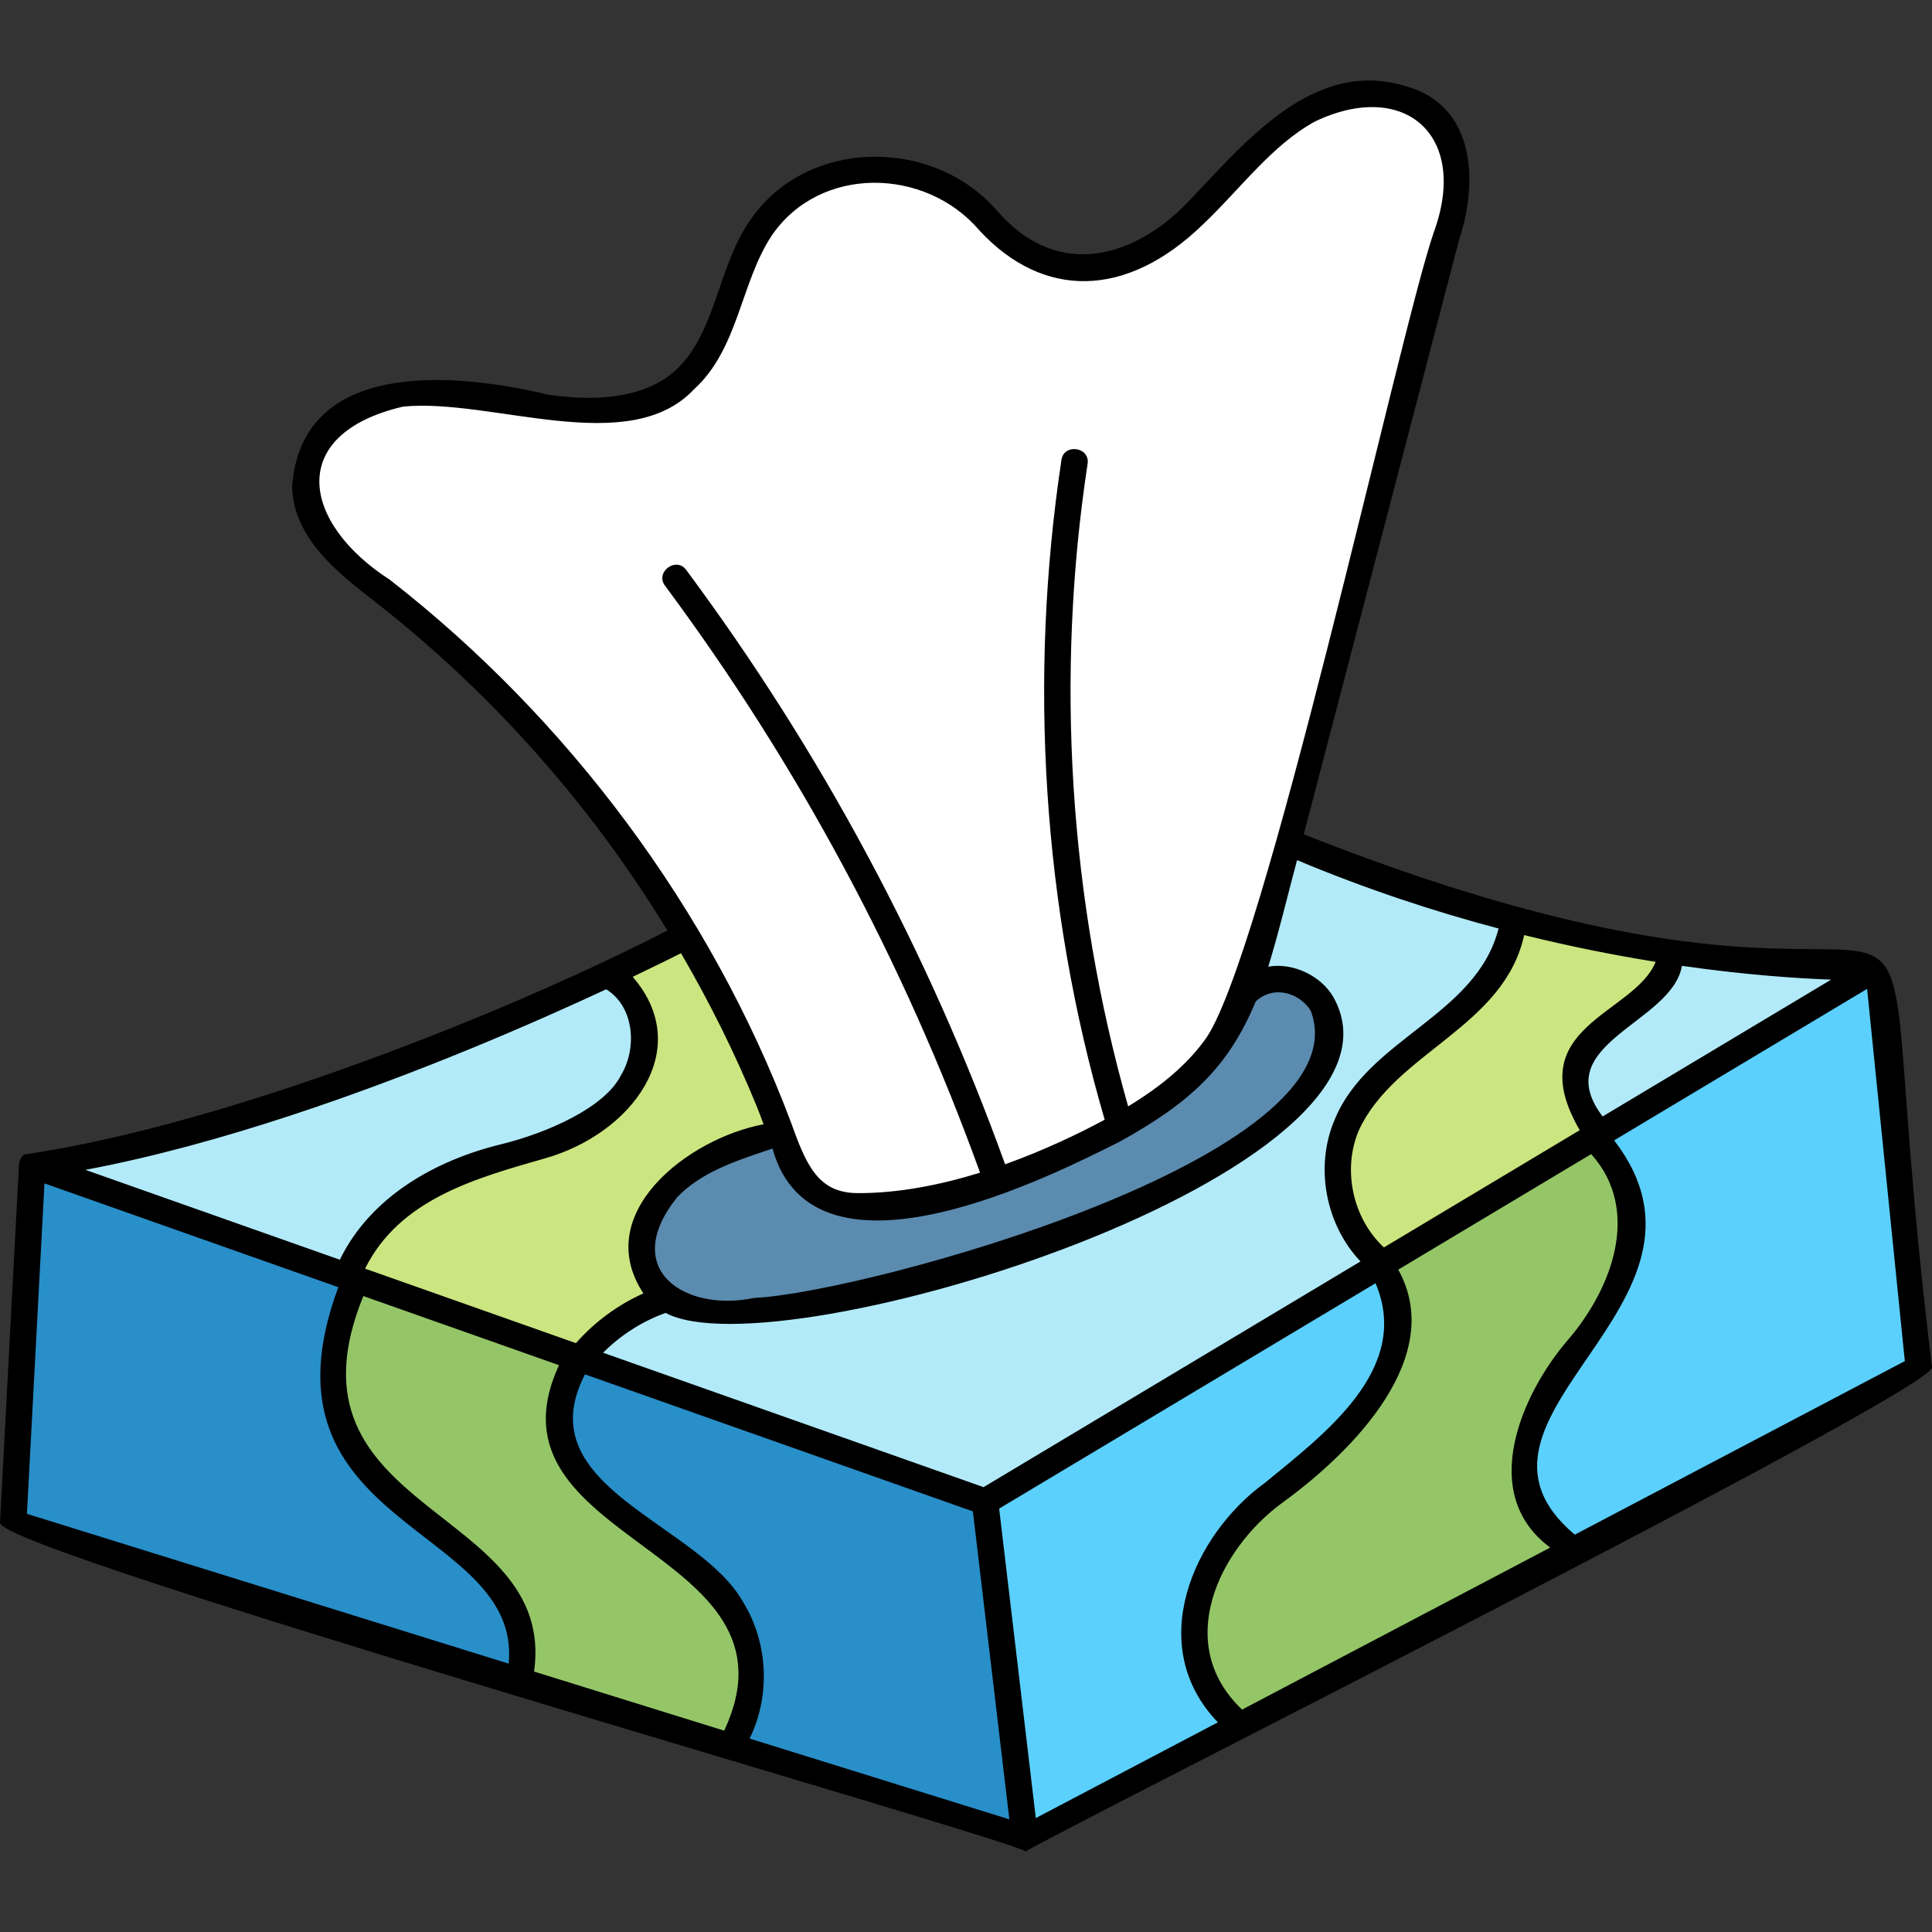 <svg id="Capa_1" enable-background="new 0 0 512 512" height="512" viewBox="0 0 512 512" width="512" xmlns="http://www.w3.org/2000/svg"><rect x="0" y="0" width="512" height="512" fill="#333333" stroke="none"/><g><g><path d="m404.633 244.89-3.013-.746c-3.724 26.001-34.653 32.372-44.268 54.221-5.252 12.224-1.281 27.543 9.011 35.94l56.726-33.966c-5.968-6.153-7.871-16.383-2.924-23.499 6.454-9.08 20.515-11.597 22.433-24.361-12.696-1.969-25.44-4.48-37.965-7.589z" fill="#cbe580"/><path d="m203.32 292.034c-6.055-14.775-13.408-29.409-21.674-43.367-6.204 3.14-12.797 6.34-19.281 9.414 19.535 15.284 4.499 39.885-19.072 46.103-20.313 5.355-41.867 12.895-50.875 33.677l61.131 21.591c5.628-6.956 13.269-12.156 21.585-15.48-17.566-20.345 10.654-42.459 31.48-43.017-1.003-2.752-2.193-6.208-3.294-8.921z" fill="#cbe580"/><path d="m340.233 260.068c-3.87-.769-6.925 1.218-9.789 3.132-13.59 34.704-61.399 54.156-102.878 56.998-12.705.518-17.719-9.737-21.643-21-.161.114-3.212 2.664-3.394 2.72-8.672 2.918-18.501 6.226-25.259 13.32-6.296 6.612-9.263 18.335-3.083 25.738 18.798 28.403 230.701-47.888 166.046-80.908z" fill="#5b8baf"/><path d="m154.053 360.693c-15.155 17.169 4.257 37.786 19.235 46.288 20.102 11.406 34.303 33.036 21.115 55.583l76.606 23.815-10.423-88.057z" fill="#288fc9"/><path d="m125.762 414.154c-27.514-19.184-48.882-38.917-31.962-74.747l-84.807-29.958-4.976 93.901 133.088 41.388c1.419-8.07 3.432-16.174-11.343-30.584z" fill="#288fc9"/><path d="m371.262 26.626c-18.757-5.363-33.959 8.318-45.687 21.574-12.116 13.948-29.475 27.614-46.354 22.455-11.548-3.563-18.607-14.482-28.691-20.568-15.416-9.671-39.072-4.11-48.588 10.8-15.23 30.186-12.987 53.318-57.241 47.668-12.748-1.825-25.686-5.624-38.349-3.758-33.277 7.413-30.741 34.951-4.903 51.207 46.731 36.406 84.211 86.442 105.242 142.199 3.849 10.776 7.484 20.955 20.656 20.992 10.831.144 23.877-2.438 36.26-6.484-19.84-57.396-50.184-111.01-84.845-159.953 37.023 47.192 65.148 102.797 85.801 159.632 12.808-4.39 23.979-9.916 32.189-14.356-17.72-55.863-21.829-118.835-11.925-176.111-7.459 57.879-4.87 119.292 12.334 175.89 23.599-12.04 33.862-32.38 38.942-56.473.001.001 46.713-178.867 46.713-178.867 4.993-13.964 3.563-32.295-11.554-35.847z" fill="#fff"/><g fill="#b2eaf9"><path d="m446.152 252.983-2.746-.394c-.548 11.8-15.938 16.171-22.42 24.822-4.698 6.817-2.962 16.785 3.151 22.306l71.376-42.736c-16.277-.59-26.35-.805-49.361-3.998z"/><path d="m344.891 225.174-3.19-1.338c-2.843 10.685-6.454 25.681-9.938 36.1 6.772-1.993 15.48-.726 19.043 5.882 23.202 42.088-147.173 95.912-174.123 78.814-8.67 2.759-16.207 8.419-22.325 15.101l106.631 37.673 104.306-62.461c-10.154-9.07-14.305-24.44-8.864-36.973 9.435-21.957 40.526-28.271 44.196-54.079-19.118-4.957-37.98-11.259-55.736-18.719z"/><path d="m167.076 286.593c6.931-11.723 1.78-22.344-5.663-28.089-46.864 21.466-93.868 40.737-150.312 50.628l80.42 28.402c15.876-36.973 57.605-24.837 75.555-50.941z"/></g><path d="m423.287 301.389c16.445 17.138 8.798 40.706-4.664 56.221-11.987 13.536-22.244 39.412-4.247 50.005.168.142 1.359 3.015 1.448 3.267l92.161-48.462-10.681-105.356z" fill="#5bd0fc"/><path d="m365.725 335.865-104.146 62.357 10.453 88.277 55.595-29.244c-21.415-19.864-10.111-47.247 9.539-62.01 17.633-14.177 42.627-33.924 28.559-59.38z" fill="#5bd0fc"/><path d="m422.322 301.965-55.757 33.391c14.448 23.095-9.462 46.194-28.743 60.647-19.68 14.939-30.104 40.774-9.543 60.916l88.398-46.489c-22.504-11.804-11.533-38.84 1.184-53.476 13.259-15.048 20.745-38.781 4.461-54.989z" fill="#94c668"/><path d="m172.655 407.761c-15.186-8.705-34.362-28.981-19.95-47.543l-57.914-20.463c-28.684 64.006 53.94 61.817 43.171 105.247l55.59 17.29c12.738-22.381-.772-43.022-20.897-54.531z" fill="#94c668"/></g><g><path d="m512 362.353c-22.293-181.941 27.174-64.61-166.48-141.253l41.169-157.618c5.169-15.618 4.203-35.664-14.292-40.688-24.839-7.55-43.105 15.783-58.346 31.534-12.716 12.952-33.15 20.67-49.749 1.6-16.99-19.759-50.886-19.477-65.686 2.73-8.309 11.965-8.938 29.466-19.406 39.331-7.176 6.598-18.593 8.824-33.931 6.612-24.357-5.862-65.596-9.811-67.875 24.577.463 13.52 12.178 22.646 21.59 29.979 30.856 24.043 57.229 53.588 77.88 87.428-39.961 20.645-115.426 51.299-170.449 59.372-.82.614-1.309 1.593-1.387 2.607l-5.036 94.961c-.591 7.568 268.361 83.879 271.835 87.143 3.59-2.966 240.461-121.819 240.163-128.315zm-101.172 47.767-81.659 42.939c-18.323-17.372-6.188-42.474 10.612-54.779 19.486-14.129 43.405-39.057 30.768-61.815l51.133-30.618c13.514 15.046 5.289 35.989-6.236 49.329-12.228 14.228-23.889 40.737-4.618 54.944zm-136.329 71.687-9.714-82.012 99.742-59.724c9.697 22.724-13.635 40.015-29.312 52.901-19.016 13.752-32.03 43.153-12.464 63.462zm-178.21-138.342 51.851 18.318c-21.79 47.247 66.56 48.239 43.776 96.86l-50.385-15.669c6.207-43.984-68.815-41.7-45.242-99.509zm100.783 81.345c-11.612-21.257-57.655-30.496-42.045-60.594l102.796 36.315 9.667 81.615-68.842-21.409c5.53-11.234 4.952-25.228-1.576-35.927zm163.037-125.266c9.567-20.722 38.458-27.275 43.808-51.74 12.483 3.087 24.202 5.385 34.849 7.094-5.615 13.967-36.159 17.099-20.12 44.609l-51.893 31.073c-8.279-7.676-11.084-20.644-6.644-31.036zm64.6-3.667c-14.719-19.346 18.44-24.669 21.016-39.921 16.774 2.405 30.431 3.324 39.553 3.653zm-27.572-49.807c-5.887 23.126-34.746 29.178-43.465 50.725-5.302 12.407-2.376 27.752 6.873 37.502l-99.888 59.811-100.827-35.62c4.653-4.672 10.384-8.335 16.565-10.558 29.714 16.089 202.711-37.345 177.007-83.615-3.221-5.653-10.663-9.295-17.301-8.144 2.585-8.247 5.4-19.898 7.631-28.229 18.553 7.782 36.594 13.675 53.405 18.128zm-194.042 58.854c.417-.14 1.199-.403 1.627-.538 11.043 39.719 75.711 6.296 91.869-1.758 18.886-10.403 28.99-19.881 36.185-37.225 4.802-4.478 11.621-2.254 14.571 2.425 14.702 38.625-118.623 74.869-147.496 76.138-18.442 3.88-35.685-7.617-20.406-26.666 6.25-6.559 15.304-9.57 23.65-12.376zm-99.8-151.289c-23.307-15.028-27.619-38.571 3.49-45.872 23.42-2.357 59.848 13.86 77.163-4.623 11.727-10.671 12.31-28.134 20.488-40.59 12.73-18.858 40.856-18.304 55.178-1.421 16.784 18.09 38.825 18.155 59.262-1.731 9.722-9.202 18.17-20.972 29.681-27.235 23.468-11.166 40.947 3.497 31.359 29.549-9.153 26.595-45.276 194.238-60.867 214.218-4.654 6.262-11.121 11.834-20.08 17.271-15.618-54.944-19.341-113.789-10.751-170.254.749-4.481-6.305-5.551-6.921-1.053-8.77 57.986-4.985 118.535 11.458 174.848-6.496 3.489-15.768 8.005-26.39 11.81-20.336-56.383-48.752-109.363-84.496-157.485-2.654-3.685-8.381.569-5.619 4.174 35.303 47.527 63.373 99.85 83.473 155.53-10.27 3.181-21.434 5.451-32.372 5.42-10.52-.028-13.628-7.237-17.828-18.997-21.197-56.246-59.084-106.848-106.228-143.559zm97.246 139.542c.633 1.543 1.227 3.163 1.808 4.774-20.129 3.766-45.769 23.716-31.837 44.81-6.797 3.041-12.979 7.593-17.875 13.186l-55.893-19.746c9.139-18.361 29.14-23.923 47.523-29.176 23.185-6.501 40.011-28.992 23.401-48.157 5.918-2.82 10.317-5.005 12.804-6.257 7.627 13.082 14.369 26.678 20.069 40.566zm-76.025-15.18c13.972-5.738 26.38-11.287 36.126-15.821 7.344 4.477 8.369 15.468 3.873 22.862-4.342 8.564-19.618 15.203-31.429 18.133-17.478 4.199-34.85 13.871-43.026 30.669l-67.427-23.82c35.847-6.707 74.447-20.756 101.883-32.023zm-112.736 35.613 77.876 27.512c-23.687 63.976 48.685 62.82 45.15 99.76l-127.67-39.704zm405.551 93.091c-37.202-31.344 44.027-60.796 10.434-104.495l67.036-40.14 9.997 98.641z"/></g></g></svg>